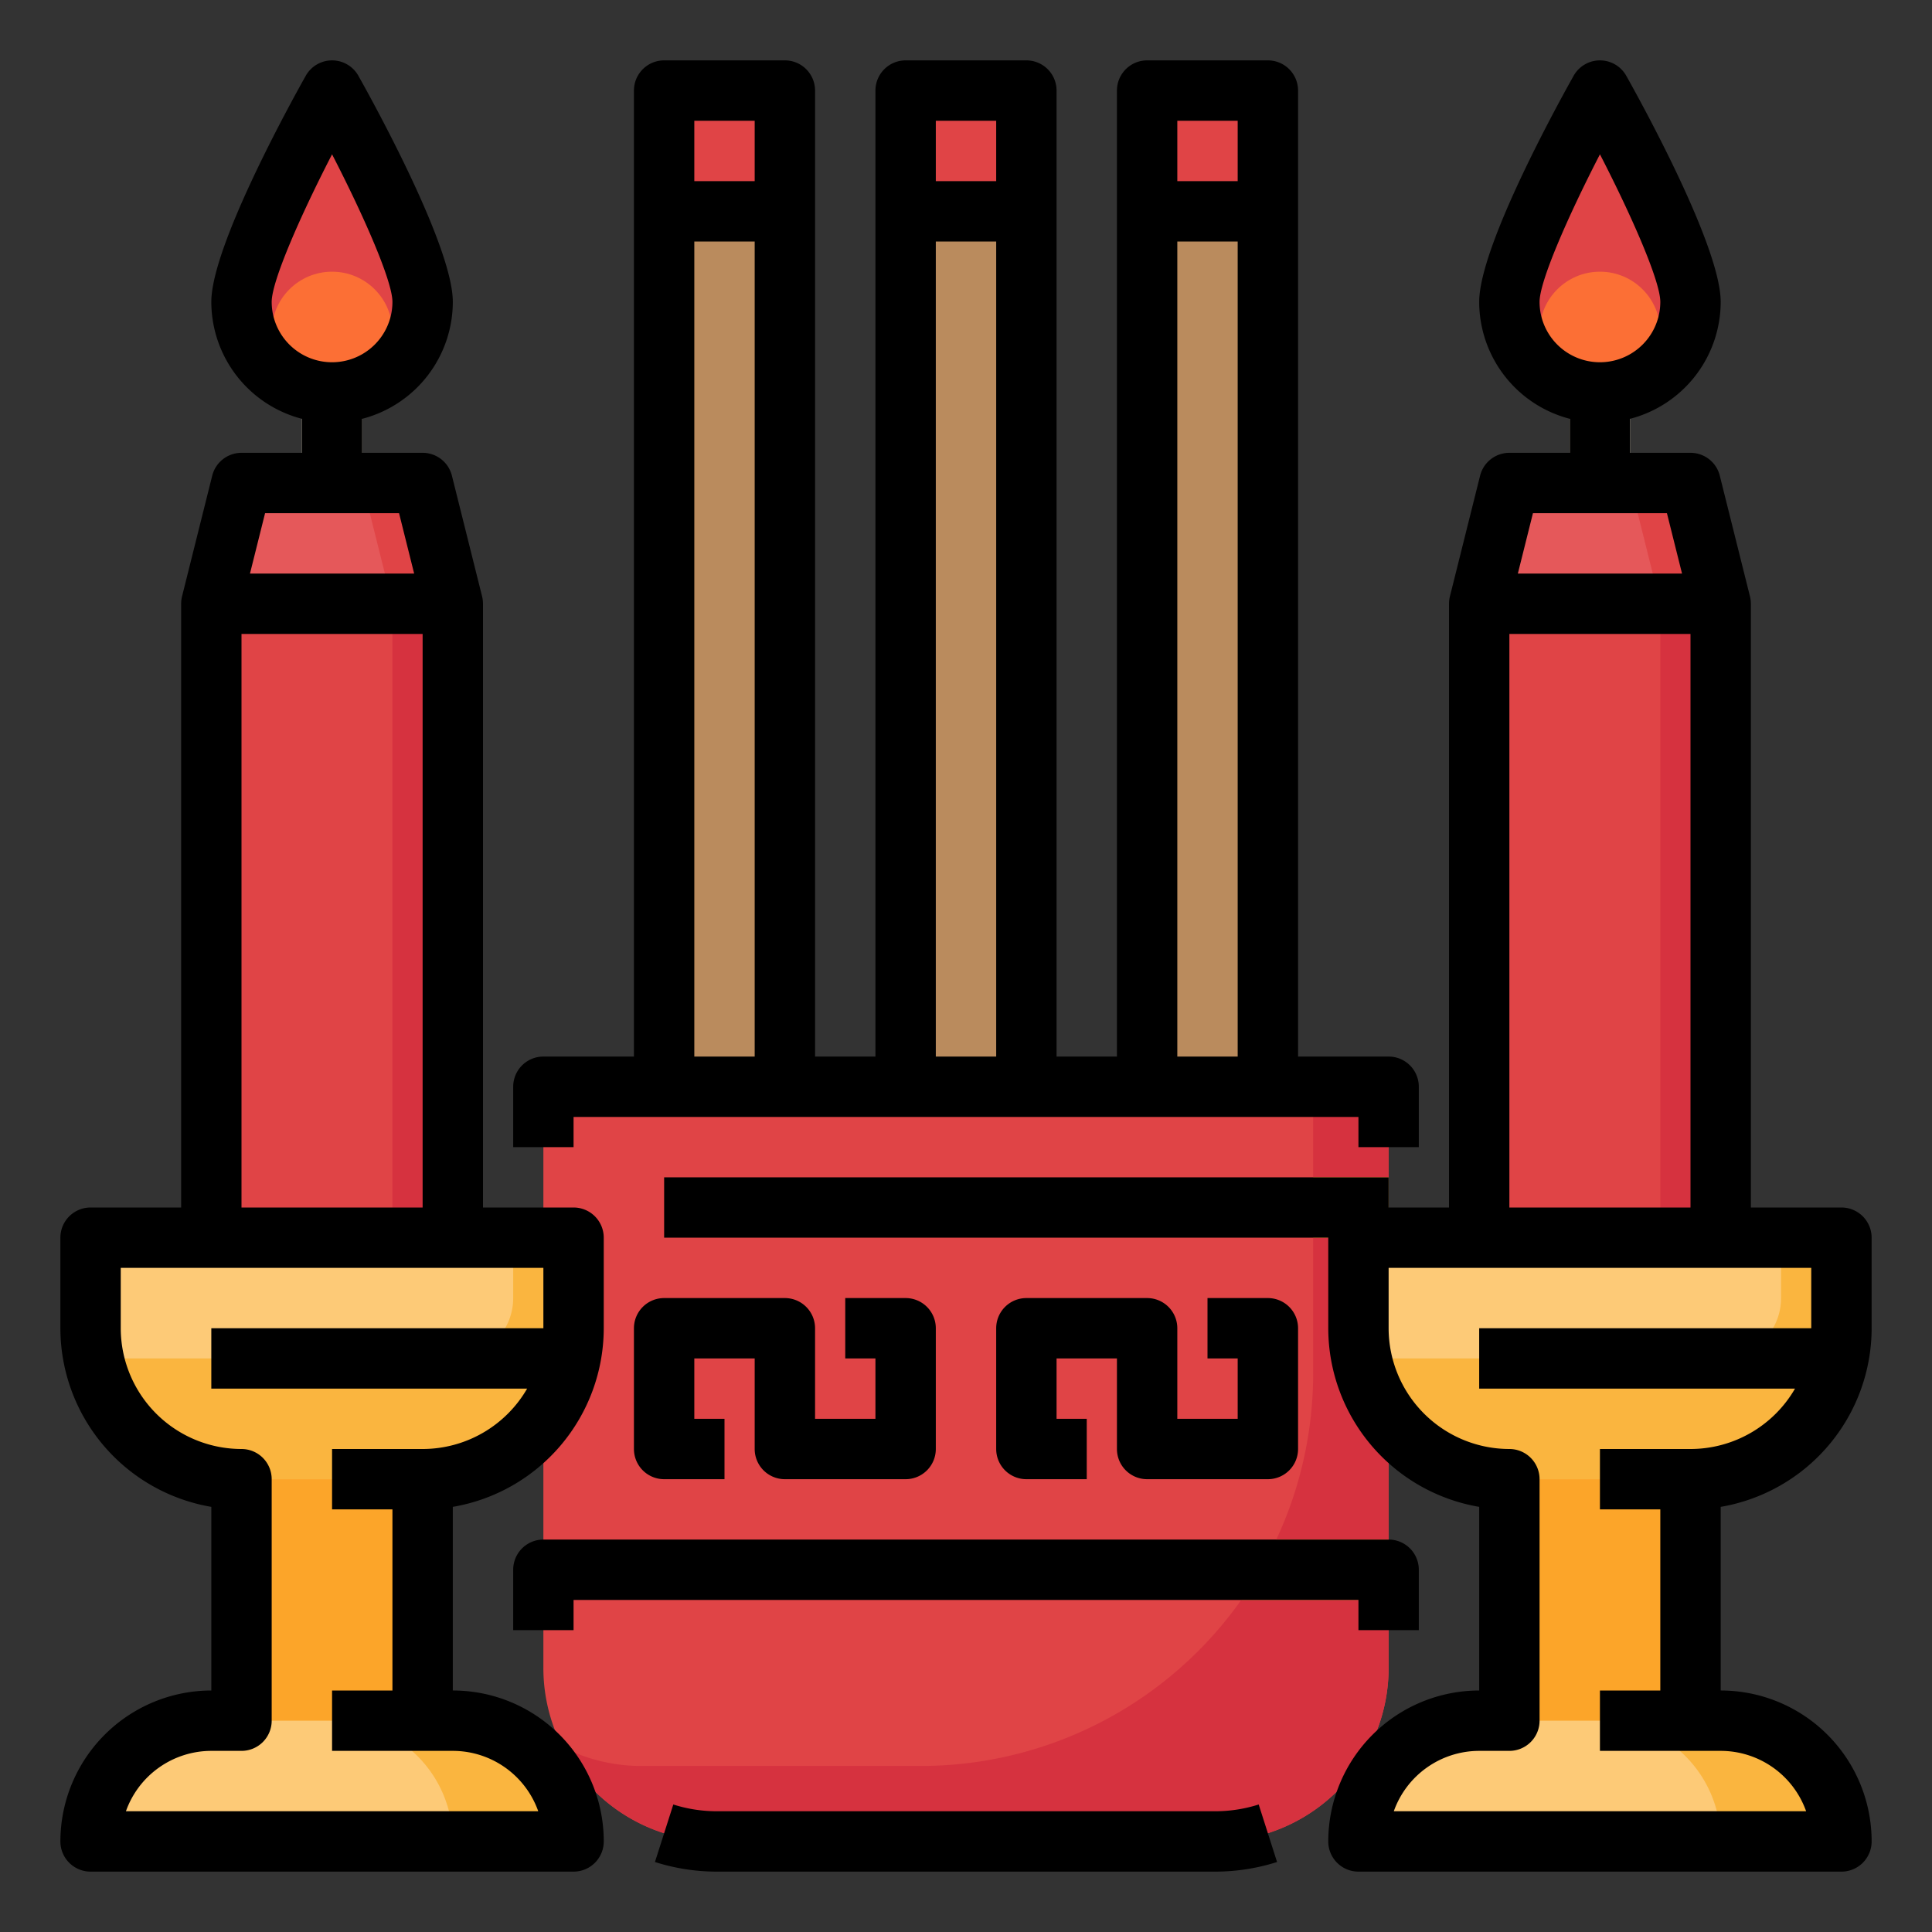 <svg height="512" viewBox="0 0 512 512" width="512" xmlns="http://www.w3.org/2000/svg"><rect x="0" y="0" width="512" height="512" fill="#333333" stroke="none"/><g id="Fill_out_line" data-name="Fill out line"><path d="m176 56h32v232h-32z" fill="#ba8b5d"/><path d="m176 24h32v32h-32z" fill="#e04446"/><path d="m240 56h32v232h-32z" fill="#ba8b5d"/><path d="m240 24h32v32h-32z" fill="#e04446"/><path d="m304 56h32v232h-32z" fill="#ba8b5d"/><path d="m304 24h32v32h-32z" fill="#e04446"/><path d="m368 288v154a46.007 46.007 0 0 1 -46 46h-132a45.968 45.968 0 0 1 -46-46v-154z" fill="#e04446"/><path d="m368 288v154a46.007 46.007 0 0 1 -46 46h-132a45.988 45.988 0 0 1 -40.97-25.06 45.628 45.628 0 0 0 20.97 5.06h74a103.997 103.997 0 0 0 104-104v-76z" fill="#d6323f"/><path d="m348 312h20v16h-20z" fill="#fab53f"/><path d="m338.25 408h29.75v16h-39.04a102.947 102.947 0 0 0 9.29-16z" fill="#fab53f"/><path d="m416 96h16v40h-16z" fill="#ffefd6"/><path d="m400 376h48v96h-48z" fill="#fca529"/><path d="m488 328v24a40.002 40.002 0 0 1 -40 40h-48a40.016 40.016 0 0 1 -39.2-32 40.571 40.571 0 0 1 -.8-8v-24z" fill="#fdca77"/><path d="m488 328v24a40.002 40.002 0 0 1 -40 40h-48a40.016 40.016 0 0 1 -39.2-32h95.2a15.996 15.996 0 0 0 16-16v-16z" fill="#fab53f"/><path d="m392 160h64v168h-64z" fill="#e04446"/><path d="m456 160h-64l8-32h48z" fill="#e5585a"/><path d="m440 160h16v168h-16z" fill="#d6323f"/><path d="m456 160h-16l-8-32h16z" fill="#e04446"/><path d="m448 80a24 24 0 0 1 -48 0c0-13.255 24-56 24-56s24 42.745 24 56z" fill="#e04446"/><path d="m488 488h-128a32.004 32.004 0 0 1 32-32h64a31.991 31.991 0 0 1 32 32z" fill="#fdca77"/><path d="m488 488h-32a31.991 31.991 0 0 0 -32-32h32a31.991 31.991 0 0 1 32 32z" fill="#fab53f"/><path d="m80 96h16v40h-16z" fill="#ffefd6"/><path d="m64 376h48v96h-48z" fill="#fca529"/><path d="m152 328v24a40.002 40.002 0 0 1 -40 40h-48a40.016 40.016 0 0 1 -39.2-32 40.571 40.571 0 0 1 -.8-8v-24z" fill="#fdca77"/><path d="m152 328v24a40.002 40.002 0 0 1 -40 40h-48a40.016 40.016 0 0 1 -39.2-32h95.2a15.996 15.996 0 0 0 16-16v-16z" fill="#fab53f"/><path d="m56 160h64v168h-64z" fill="#e04446"/><path d="m120 160h-64l8-32h48z" fill="#e5585a"/><path d="m104 160h16v168h-16z" fill="#d6323f"/><path d="m120 160h-16l-8-32h16z" fill="#e04446"/><path d="m112 80a24 24 0 0 1 -48 0c0-13.255 24-56 24-56s24 42.745 24 56z" fill="#e04446"/><path d="m152 488h-128a32.004 32.004 0 0 1 32-32h64a31.991 31.991 0 0 1 32 32z" fill="#fdca77"/><path d="m152 488h-32a31.991 31.991 0 0 0 -32-32h32a31.991 31.991 0 0 1 32 32z" fill="#fab53f"/><circle cx="424" cy="88" fill="#fc6f35" r="16"/><circle cx="88" cy="88" fill="#fc6f35" r="16"/><path d="m152 296h208v8h16v-16a8 8 0 0 0 -8-8h-24v-256a8 8 0 0 0 -8-8h-32a8 8 0 0 0 -8 8v256h-16v-256a8 8 0 0 0 -8-8h-32a8 8 0 0 0 -8 8v256h-16v-256a8 8 0 0 0 -8-8h-32a8 8 0 0 0 -8 8v256h-24a8 8 0 0 0 -8 8v16h16zm176-264v16h-16v-16zm-16 32h16v216h-16zm-48-32v16h-16v-16zm-16 32h16v216h-16zm-48-32v16h-16v-16zm-16 32h16v216h-16z"/><path d="m322 480h-132a37.989 37.989 0 0 1 -11.567-1.791l-4.865 15.242a53.96 53.96 0 0 0 16.433 2.548h132a53.96 53.96 0 0 0 16.433-2.548l-4.865-15.242a37.989 37.989 0 0 1 -11.567 1.791z"/><path d="m208 344h-32a8 8 0 0 0 -8 8v32a8 8 0 0 0 8 8h16v-16h-8v-16h16v24a8 8 0 0 0 8 8h32a8 8 0 0 0 8-8v-32a8 8 0 0 0 -8-8h-16v16h8v16h-16v-24a8 8 0 0 0 -8-8z"/><path d="m304 344h-32a8 8 0 0 0 -8 8v32a8 8 0 0 0 8 8h16v-16h-8v-16h16v24a8 8 0 0 0 8 8h32a8 8 0 0 0 8-8v-32a8 8 0 0 0 -8-8h-16v16h8v16h-16v-24a8 8 0 0 0 -8-8z"/><path d="m136 416v16h16v-8h208v8h16v-16a8 8 0 0 0 -8-8h-224a8 8 0 0 0 -8 8z"/><path d="m120 448v-48.666a48.079 48.079 0 0 0 40-47.334v-24a8 8 0 0 0 -8-8h-24v-160h-.006a7.987 7.987 0 0 0 -.232-1.94l-8-32a8.001 8.001 0 0 0 -7.761-6.06h-16v-9.013a32.057 32.057 0 0 0 24-30.987c0-14.607-20.846-52.474-25.024-59.916a8 8 0 0 0 -13.951 0c-4.179 7.442-25.024 45.309-25.024 59.916a32.057 32.057 0 0 0 24 30.987v9.013h-16a8.001 8.001 0 0 0 -7.761 6.06l-8 32a7.992 7.992 0 0 0 -.232 1.94h-.006v160h-24a8 8 0 0 0 -8 8v24a48.079 48.079 0 0 0 40 47.334v48.666a40.045 40.045 0 0 0 -40 40 8 8 0 0 0 8 8h128a8 8 0 0 0 8-8 39.992 39.992 0 0 0 -40-40zm-48-368c0-5.438 7.434-22.483 16.001-39.106 8.566 16.618 15.999 33.663 15.999 39.106a16 16 0 0 1 -32 0zm-1.754 56h35.508l4 16h-43.508zm-6.246 32h48v152h-48zm-30.629 312a24.041 24.041 0 0 1 22.629-16h8a8 8 0 0 0 8-8v-64a8 8 0 0 0 -8-8 32.036 32.036 0 0 1 -32-32v-16h112v16h-88v16h83.695a32.011 32.011 0 0 1 -27.695 16h-24v16h16v48h-16v16h32a24.033 24.033 0 0 1 22.642 16z"/><path d="m496 352v-24a8 8 0 0 0 -8-8h-24v-160h-.006a7.987 7.987 0 0 0 -.232-1.94l-8-32a8.001 8.001 0 0 0 -7.761-6.06h-16v-9.013a32.057 32.057 0 0 0 24-30.987c0-14.607-20.846-52.474-25.024-59.916a8 8 0 0 0 -13.951 0c-4.179 7.442-25.024 45.309-25.024 59.916a32.057 32.057 0 0 0 24 30.987v9.013h-16a8.001 8.001 0 0 0 -7.761 6.06l-8 32a7.992 7.992 0 0 0 -.232 1.94h-.006v160h-16v-8h-192v16h176v24a48.079 48.079 0 0 0 40 47.334v48.666a40.045 40.045 0 0 0 -40 40 8 8 0 0 0 8 8h128a8 8 0 0 0 8-8 39.992 39.992 0 0 0 -40-40v-48.666a48.079 48.079 0 0 0 40-47.334zm-88-272c0-5.438 7.434-22.483 16.001-39.106 8.566 16.618 15.999 33.663 15.999 39.106a16 16 0 0 1 -32 0zm-1.754 56h35.508l4 16h-43.508zm-6.246 32h48v152h-48zm24 216v16h16v48h-16v16h32a24.033 24.033 0 0 1 22.642 16h-109.271a24.041 24.041 0 0 1 22.629-16h8a8 8 0 0 0 8-8v-64a8 8 0 0 0 -8-8 32.036 32.036 0 0 1 -32-32v-16h112v16h-88v16h83.695a32.011 32.011 0 0 1 -27.695 16z"/></g></svg>